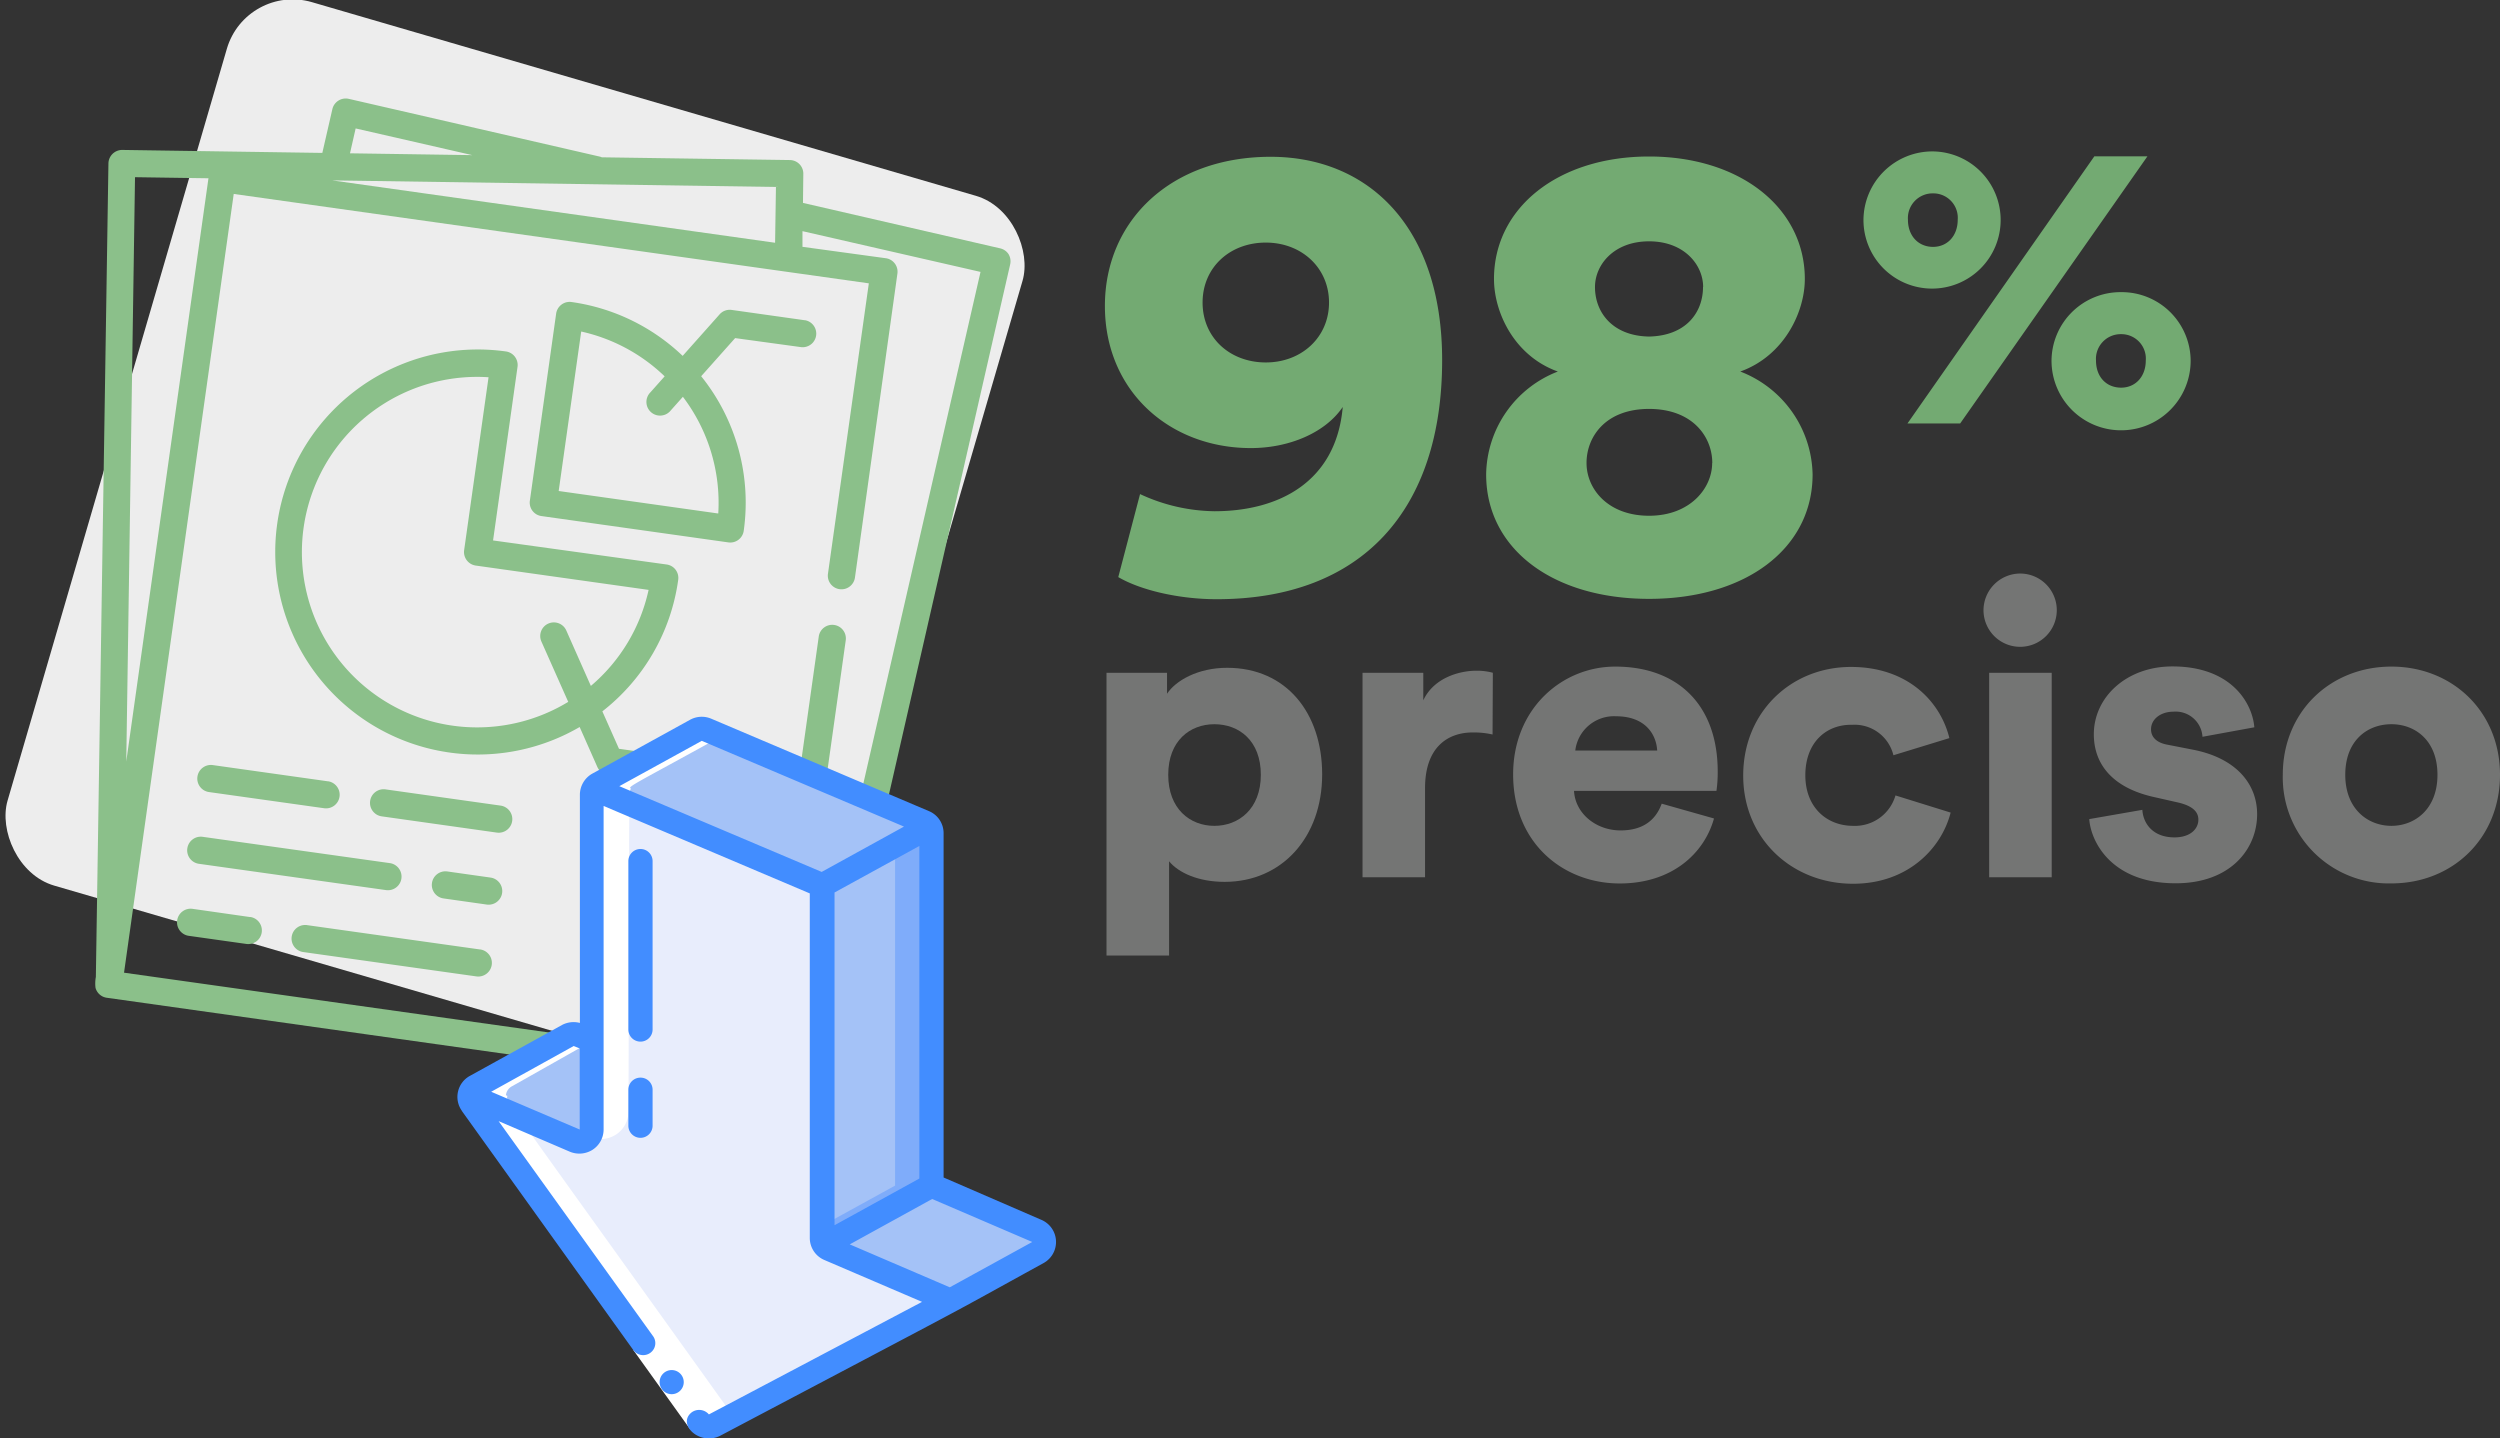 <svg xmlns="http://www.w3.org/2000/svg" viewBox="0 0 437.37 251.65"><rect x="0" y="0" width="437.37" height="251.65" fill="#333333" stroke="none"/><defs><style>.cls-1{fill:#ededed;}.cls-2{fill:#8bc08a;}.cls-3{fill:#73aa72;}.cls-4{fill:#747574;}.cls-5{fill:#e8edfc;}.cls-6{fill:#a4c2f7;}.cls-7{fill:#7facfa;}.cls-8{fill:#fff;}.cls-9{fill:#428dff;}</style></defs><title>Asset 1</title><g id="Layer_2" data-name="Layer 2"><g id="Layer_1-2" data-name="Layer 1"><rect class="cls-1" x="17.01" y="14.4" width="145" height="161" rx="12" transform="matrix(0.96, 0.28, -0.28, 0.96, 30.75, -21.57)"/><g id="Capa_1" data-name="Capa 1"><path class="cls-2" d="M176.43,44.44a2.4,2.4,0,0,0-1.49-1L140.48,35.5l.06-5.12A2.38,2.38,0,0,0,138.21,28l-32.93-.48a1.71,1.71,0,0,0-.38-.13L61,17.29a2.4,2.4,0,0,0-2.85,1.79l-1.76,7.67-35-.52a2.41,2.41,0,0,0-2.42,2.35L16.77,170.91a6.41,6.41,0,0,0-.06,1.91,2.38,2.38,0,0,0,2,1.74l115.78,16.31a2.4,2.4,0,0,0,2.7-2h0l.43-3.08,4.51,1A2.41,2.41,0,0,0,145,185L176.73,46.24A2.43,2.43,0,0,0,176.43,44.44ZM22.09,133.22,23.62,31l12.85.19ZM62.22,22.47l20.41,4.67-21.4-.32Zm73.53,10.24-.15,9.76L58.12,31.56Zm5.09,148.91-2.59-.59,9.71-69a2.38,2.38,0,0,0-4.72-.67L132.76,185.8,21.7,170.17,40.89,33.93,152,49.57l-7.15,50.81a2.38,2.38,0,0,0,4.72.67h0L157,47.87a2.38,2.38,0,0,0-2-2.69h0l-14.61-2,0-2.74,31.15,7.13Z"/><path class="cls-2" d="M140.62,56,128,54.22a2.37,2.37,0,0,0-2.11.78l-6.46,7.26A35.24,35.24,0,0,0,100,52.84a2.39,2.39,0,0,0-2.7,2h0L92.7,87.59a2.37,2.37,0,0,0,2,2.69h0l32.72,4.61a2.38,2.38,0,0,0,2.69-2,35.29,35.29,0,0,0-7.44-27.07l5.94-6.67L140,60.71a2.38,2.38,0,1,0,.84-4.69l-.17,0Zm-15,33.83L97.74,85.9,101.68,58a30.57,30.57,0,0,1,14.6,7.84l-2.55,2.86a2.38,2.38,0,1,0,3.49,3.25l.07-.08,2.18-2.45A30.64,30.64,0,0,1,125.66,89.83Z"/><path class="cls-2" d="M129.63,134l-21.34-3-2.91-6.55a35.27,35.27,0,0,0,13.27-23,2.37,2.37,0,0,0-2-2.69h0L86.26,94.55l4.28-30.37a2.39,2.39,0,0,0-2-2.69h0a35.43,35.43,0,1,0,12.87,65.7l3.1,7a2.4,2.4,0,0,0,1.85,1.39L129,138.75a2.39,2.39,0,0,0,.66-4.73Zm-30.56-23.7a2.38,2.38,0,0,0-4.35,1.94l4.69,10.55A30.66,30.66,0,1,1,85.47,66L81.2,96.25a2.39,2.39,0,0,0,2,2.69l30.27,4.26A30.52,30.52,0,0,1,103.37,120Z"/><path class="cls-2" d="M57.38,136.69l-20.15-2.84a2.38,2.38,0,0,0-.66,4.72l20.14,2.83a2.38,2.38,0,0,0,.66-4.72Z"/><path class="cls-2" d="M87.59,140.94,67.45,138.1a2.38,2.38,0,0,0-.67,4.72h0l20.13,2.84a2.38,2.38,0,1,0,.67-4.72Z"/><path class="cls-2" d="M68.2,151l-32.74-4.6a2.38,2.38,0,0,0-.66,4.72l32.73,4.6A2.38,2.38,0,0,0,68.2,151Z"/><path class="cls-2" d="M85.82,153.53l-7.56-1.07a2.38,2.38,0,0,0-.66,4.72l7.55,1.07a2.38,2.38,0,1,0,.67-4.72Z"/><path class="cls-2" d="M43.77,160.44,33.69,159a2.38,2.38,0,1,0-.67,4.72h0l10.07,1.42a2.38,2.38,0,0,0,.68-4.72Z"/><path class="cls-2" d="M84,166.11l-30.2-4.25a2.38,2.38,0,1,0-.67,4.71h0l30.21,4.25a2.38,2.38,0,0,0,.66-4.72Z"/></g><path class="cls-3" d="M199.45,86.44a31.68,31.68,0,0,0,13,3c11.29,0,21.32-5.13,22.46-18.24-3.08,4.56-9.46,7.19-16.07,7.19-14.25,0-25.54-10-25.54-24.86,0-15,11.63-26.1,29-26.1,16.87,0,30,12,30,35.57,0,26.22-14,41.83-39.44,41.83-6.62,0-13.34-1.59-17.22-3.87Zm22-44c-6.27,0-11.06,4.33-11.06,10.49s4.79,10.48,11.06,10.48S232.51,59,232.51,52.93,227.72,42.44,221.45,42.44Z"/><path class="cls-3" d="M260,83a19.58,19.58,0,0,1,12.54-18c-7.64-2.74-11.17-10.37-11.17-16.19,0-12.42,11.17-21.43,27.13-21.43s27.25,9,27.25,21.43c0,5.82-3.65,13.45-11.29,16.19a19.69,19.69,0,0,1,12.65,18c0,13-11.74,21.77-28.61,21.77S260,96,260,83Zm39.56-2c0-4.56-3.42-9.46-11.06-9.46s-10.94,4.9-10.94,9.46,3.76,9.23,10.94,9.23S299.54,85.41,299.54,81Zm-1.6-30.78c0-3.88-3.3-8-9.46-8s-9.46,4.1-9.46,8c0,4.45,3.08,8.55,9.46,8.66C295,58.74,297.94,54.64,297.94,50.19Z"/><path class="cls-3" d="M338.18,26.49a12,12,0,1,1-12.17,12A12.06,12.06,0,0,1,338.18,26.49Zm-4.47,47.59L366.4,27.35h9.29L342.93,74.08Zm4.47-30.89c2.52,0,4.32-1.94,4.32-4.75a4.28,4.28,0,0,0-4.32-4.61,4.33,4.33,0,0,0-4.39,4.61C333.79,41.32,335.66,43.19,338.18,43.19Zm32.9,7.92a12.06,12.06,0,0,1,12.17,12,12.17,12.17,0,0,1-24.34,0A12.07,12.07,0,0,1,371.08,51.11Zm0,16.71c2.52,0,4.32-1.94,4.32-4.75a4.28,4.28,0,0,0-4.32-4.61,4.33,4.33,0,0,0-4.39,4.61C366.69,66,368.56,67.82,371.08,67.82Z"/><path class="cls-4" d="M193.58,167.17V117.7h10.59v3.67c1.51-2.3,5.4-4.54,10.51-4.54,10.37,0,16.63,7.92,16.63,18.65,0,11-7.05,18.8-17.06,18.8-4.61,0-8.07-1.59-9.72-3.6v16.49Zm18.87-40.47c-4.25,0-8.07,2.88-8.07,8.85s3.82,8.93,8.07,8.93,8.13-2.95,8.13-8.93S216.77,126.7,212.45,126.7Z"/><path class="cls-4" d="M261.12,128.5a14.76,14.76,0,0,0-3.46-.36c-4.39,0-8.35,2.59-8.35,9.72v15.62H238.37V117.7H249v4.82c1.87-4,6.41-5.18,9.29-5.18a10.65,10.65,0,0,1,2.88.36Z"/><path class="cls-4" d="M299.86,143.19c-1.73,6.19-7.42,11.37-16.49,11.37-9.87,0-18.65-7.05-18.65-19.08,0-11.52,8.57-18.86,17.86-18.86,11.08,0,17.93,6.84,17.93,18.36a22.79,22.79,0,0,1-.22,3.38H275.37c.22,4,3.89,6.92,8.14,6.92,4,0,6.19-1.88,7.2-4.68Zm-9.94-11.88c-.14-2.74-2-6-7.2-6a6.82,6.82,0,0,0-7.13,6Z"/><path class="cls-4" d="M315.84,135.63c0,5.69,3.82,8.85,8.35,8.85a7.38,7.38,0,0,0,7.42-5.32l9.65,3c-1.59,6.26-7.49,12.45-17.07,12.45-10.66,0-19.22-7.84-19.22-18.93s8.35-19,18.86-19c9.87,0,15.63,6,17.21,12.45l-9.79,3a7,7,0,0,0-7.2-5.33C319.51,126.7,315.84,129.87,315.84,135.63Z"/><path class="cls-4" d="M353.35,100.34a6.41,6.41,0,1,1-6.34,6.41A6.44,6.44,0,0,1,353.35,100.34ZM348,153.48V117.7h10.94v35.78Z"/><path class="cls-4" d="M374.8,141.68c.15,2.44,1.88,4.82,5.62,4.82,2.81,0,4.18-1.51,4.18-3.1,0-1.29-.87-2.37-3.53-3l-4.11-.93c-7.63-1.66-10.65-6-10.65-11,0-6.55,5.76-11.88,13.75-11.88,10.37,0,14,6.48,14.33,10.65l-9.07,1.66a4.7,4.7,0,0,0-5.12-4.39c-2.08,0-3.88,1.22-3.88,3.09,0,1.52,1.22,2.38,2.8,2.67l4.76.93c7.41,1.52,11,6,11,11.24,0,6.12-4.68,12.09-14.25,12.09-11.24,0-14.84-7.27-15.12-11.23Z"/><path class="cls-4" d="M437.37,135.55c0,11.09-8.28,19-19,19a18.55,18.55,0,0,1-19-19c0-11.08,8.35-18.93,19-18.93S437.37,124.47,437.37,135.55Zm-10.94,0c0-6-3.89-8.85-8.06-8.85s-8.07,2.81-8.07,8.85,4,8.93,8.07,8.93S426.43,141.6,426.43,135.55Z"/><g id="Icons"><path id="Shape" class="cls-5" d="M181.42,215.33,163,207.42l0-61.65a1.93,1.93,0,0,0-.38-1.18,2,2,0,0,0-.91-.75l-38.07-16.16a2.11,2.11,0,0,0-1.85.08l-17.11,9.43a1.86,1.86,0,0,0-.77.75,2,2,0,0,0-.31,1.1l0,41.87V182l-2.37-1a2.18,2.18,0,0,0-1.85.1l-16.11,8.9a2.08,2.08,0,0,0-1.09,1.56v0a2.08,2.08,0,0,0,.39,1.47l39.87,55.55a2.12,2.12,0,0,0,2.71.65l41.19-21.75,15.33-8.44a2.11,2.11,0,0,0-.19-3.79Z"/><path class="cls-6" d="M103.55,182v15.59a2.1,2.1,0,0,1-1,1.77,2.14,2.14,0,0,1-2,.17l-18.46-7.91v0a2.08,2.08,0,0,1,1.09-1.56l16.11-8.9a2.18,2.18,0,0,1,1.85-.1Z"/><path class="cls-6" d="M162.59,144.59,143.88,154.9l-.36-.14-39.64-16.82a1.86,1.86,0,0,1,.77-.75l11.85-6.53c2.23-1.22,4.18-2.29,5.26-2.9a2.11,2.11,0,0,1,1.85-.08l38.07,16.16A2,2,0,0,1,162.59,144.59Z"/><path class="cls-6" d="M163,145.77l0,61.65-18.73,10.31a1.43,1.43,0,0,1-.15-.27,2,2,0,0,1-.21-.91l0-61.65L156.4,148v0l6.19-3.41a1.93,1.93,0,0,1,.38,1.18Z"/><path class="cls-7" d="M162.59,144.59l-6,3.3,0,59.53-12.73,7v2.13a2,2,0,0,0,.21.91,1.43,1.43,0,0,0,.15.27L163,207.42l0-61.65A1.93,1.93,0,0,0,162.59,144.59Z"/><path class="cls-6" d="M181.61,219.12l-5.36,3-10,5.48-21.14-9.07a2.09,2.09,0,0,1-.47-.3,1.79,1.79,0,0,1-.45-.46L163,207.42l18.47,7.91a2.11,2.11,0,0,1,.19,3.79Z"/></g><path class="cls-8" d="M122.53,248.65a2.12,2.12,0,0,0,2.71.65l3-1.58c-41.78-58.35-39.56-54.84-39.48-56l-.25-.11a2,2,0,0,1,1.08-1.58l14.17-8c.32-.18-.17,17-.17,17a4.91,4.91,0,0,0,4.36-.66,4.82,4.82,0,0,0,2-3.89c.19-59.27,0-55.8.46-56.49-.77-.32.45-.71,15.91-9.25-4.38-1.87-2.76-2-9.82,1.89-11.77,6.47-13.16,7-12.45,7.35-.39.63-.31-1.94-.31,44-2.43-1-2.64-1.17-3.39-1.1s.45-.58-17.15,9.14a2,2,0,0,0-1.08,1.57l.25.11c-.07,1.14-2.32-2.4,40.16,56.92Z"/><path id="Rectangle-path" class="cls-8" d="M110.82,236.22l3.45-2.44,9.84,13.72-3.45,2.44Z"/><path class="cls-9" d="M117.5,243.91a2.11,2.11,0,1,1,2.12-2.11A2.11,2.11,0,0,1,117.5,243.91Z"/><path class="cls-9" d="M80.78,194.33l30,41.84a2.13,2.13,0,0,0,3.68-.33,2.08,2.08,0,0,0-.23-2.11l-27-37.59,12.44,5.34a4.32,4.32,0,0,0,4-.33,4.23,4.23,0,0,0,1.93-3.54V141l36.07,15.3v60.26a4.19,4.19,0,0,0,2.54,3.87l17.1,7.33-37.29,19.69a2.23,2.23,0,0,0-3-.37c-2.66,2.07,1.4,5.94,5,4.09,49.66-26.22,37.09-19.5,56.57-30.21a4.21,4.21,0,0,0-.4-7.55L165.08,206V145.77a4.17,4.17,0,0,0-2.57-3.87l-38.07-16.16a4.24,4.24,0,0,0-3.71.18l-17.12,9.43a4.25,4.25,0,0,0-2.16,3.69l0,39.92a4.31,4.31,0,0,0-3.13.36l-16.11,8.9a4.19,4.19,0,0,0-1.41,6.11Zm80.06,11.85L146,214.35V156.14L160.84,148Zm19.75,11.1-14.43,7.93-17.5-7.51,14.42-7.94Zm-57.82-87.67,35.38,15-14.4,7.93-35.4-15ZM100.36,183l1.06.42v14.19L85.93,191Z"/><path class="cls-9" d="M114.17,150.65a2.12,2.12,0,0,0-4.24,0v29.46a2.12,2.12,0,0,0,4.24,0Z"/><path class="cls-9" d="M112.05,188.53a2.11,2.11,0,0,0-2.12,2.1v6.31a2.12,2.12,0,0,0,4.24,0v-6.31A2.11,2.11,0,0,0,112.05,188.53Z"/></g></g></svg>